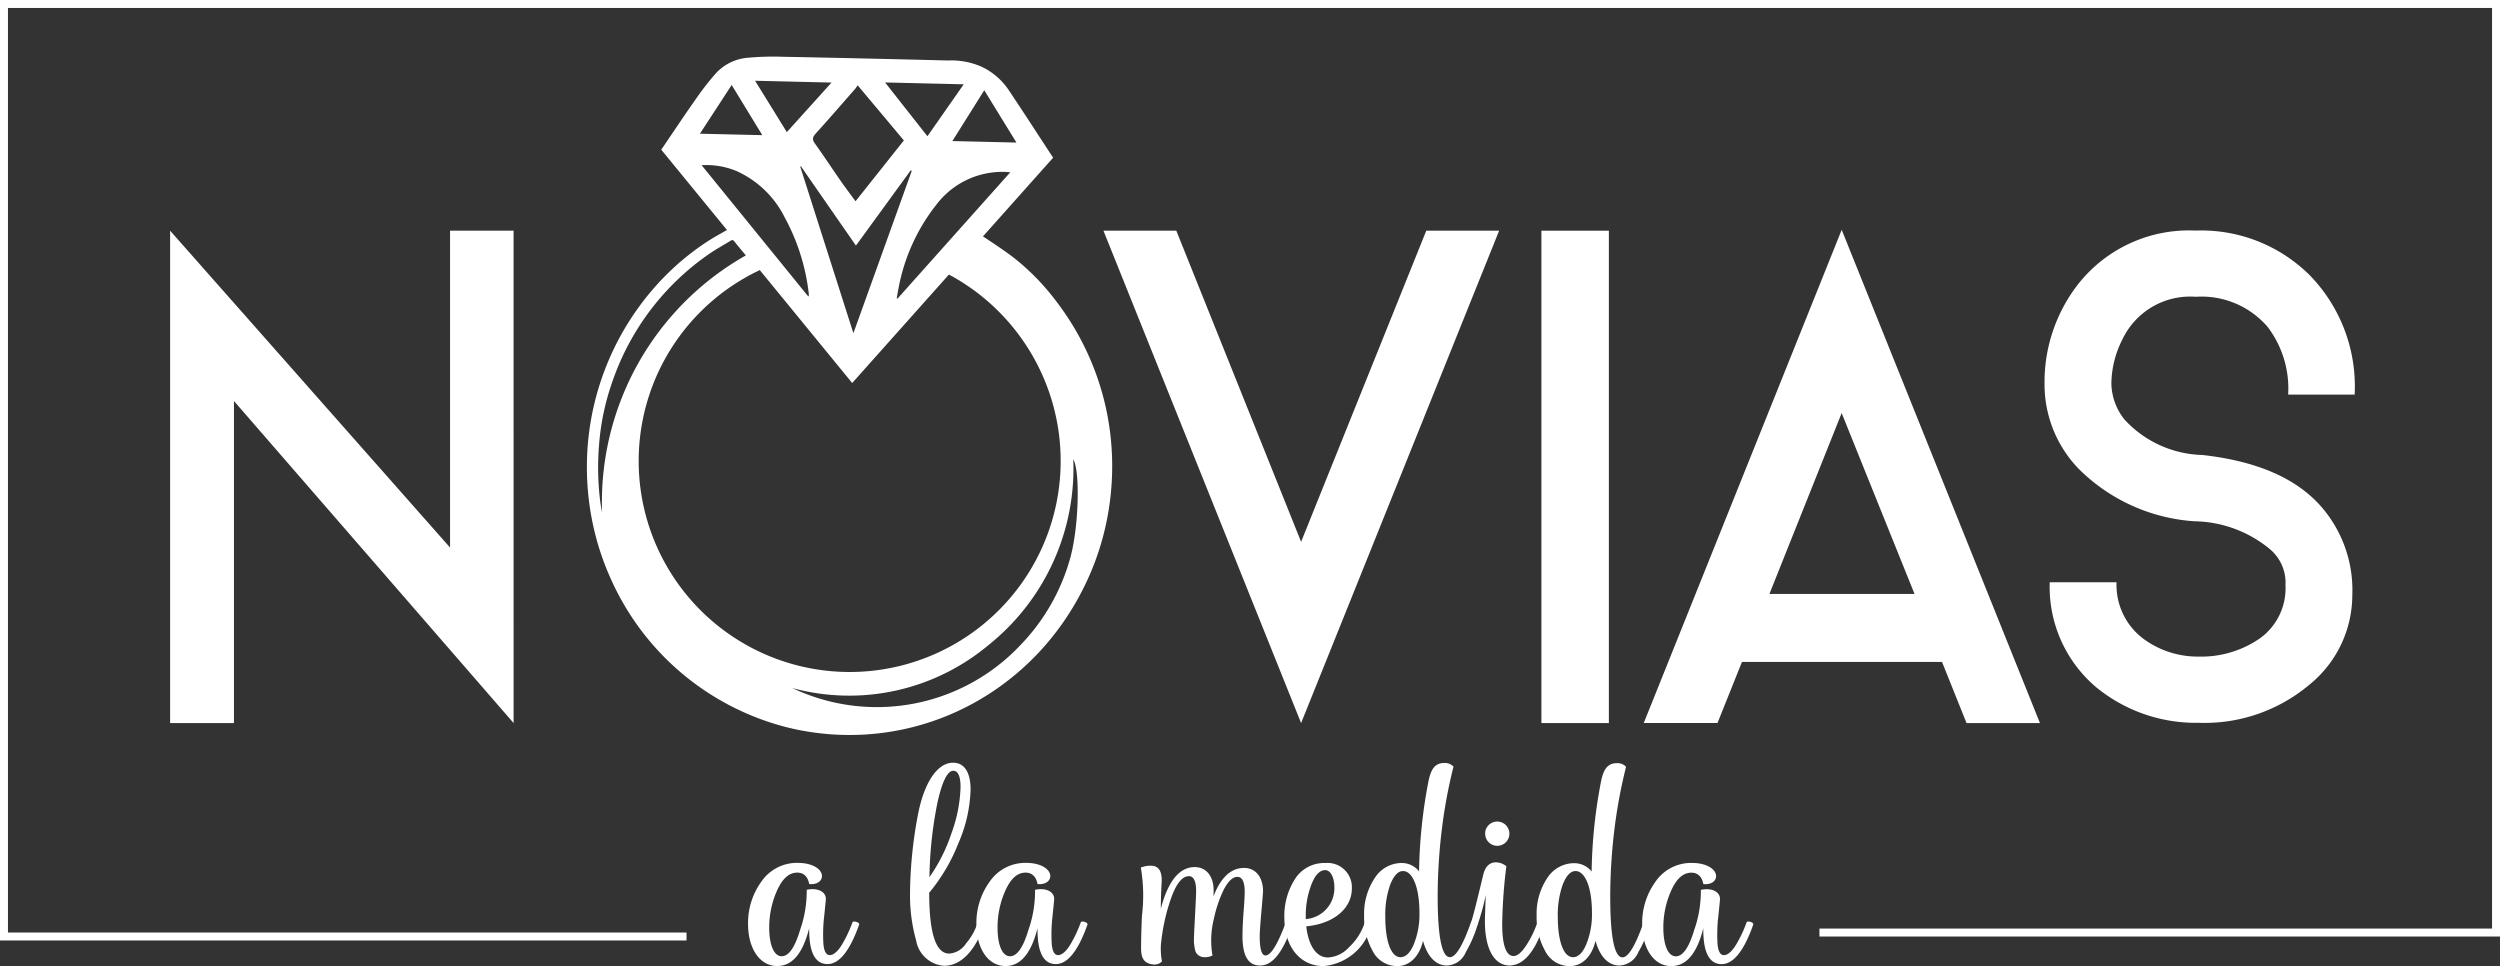 <svg id="Capa_1" data-name="Capa 1" xmlns="http://www.w3.org/2000/svg" viewBox="0 0 133.806 51.706">
  <rect x="0" y="0" width="133.806" height="51.706" fill="#333333" stroke="none"/>
  <defs>
    <style>
      .cls-1 {
        fill: #fff;
      }
    </style>
  </defs>
  <title>LogoNALM</title>
  <g>
    <path class="cls-1" d="M45.629,49.357c.06-.089.387.015.357.119l-.015.045C45.48,50.9,44.915,51.6,44.29,51.6q-1,0-.981-1.918c-.342,1.353-.907,2.022-1.71,2.022-.967,0-1.561-.981-1.561-2.245a3.766,3.766,0,0,1,.714-2.275,2.308,2.308,0,0,1,1.963-1c.714,0,1.264.3,1.279.7,0,.282-.282.476-.684.431-.074-.4-.3-.61-.639-.61-.446,0-.8.327-1.085.967a4.818,4.818,0,0,0-.416,1.977c0,.892.238,1.532.669,1.532.372,0,.7-.461.981-1.4a6.232,6.232,0,0,0,.357-2.156c.55-.119,1.011.074,1.026.476,0,.045-.03.357-.089.922a8.415,8.415,0,0,0-.045,1.472c.03.416.149.625.342.625s.431-.193.654-.565a6.828,6.828,0,0,0,.55-1.16Z"/>
    <path class="cls-1" d="M52.333,49.357c.059-.089.387.015.357.119l-.015.045c-.416,1.189-1.145,2.171-2.141,2.171a1.636,1.636,0,0,1-1.5-1.353,8.971,8.971,0,0,1-.327-2.543,23.179,23.179,0,0,1,.416-4.148c.3-1.621.981-2.825,1.888-2.825.639,0,.937.565.937,1.442a7.686,7.686,0,0,1-.654,2.87,9.65,9.65,0,0,1-1.561,2.647q0,3.256,1.071,3.256a1.174,1.174,0,0,0,.907-.55,3.222,3.222,0,0,0,.61-1.086Zm-2.156-6.408a21.512,21.512,0,0,0-.431,4,9.121,9.121,0,0,0,1.189-2.379,7.8,7.8,0,0,0,.476-2.439c0-.58-.134-.877-.387-.877Q50.556,41.253,50.177,42.948Z"/>
    <path class="cls-1" d="M57.849,49.357c.06-.089.387.015.357.119l-.015.045C57.7,50.9,57.135,51.6,56.511,51.6q-1,0-.981-1.918c-.342,1.353-.907,2.022-1.71,2.022-.967,0-1.561-.981-1.561-2.245a3.766,3.766,0,0,1,.714-2.275,2.308,2.308,0,0,1,1.963-1c.714,0,1.264.3,1.279.7,0,.282-.282.476-.684.431-.074-.4-.3-.61-.639-.61-.446,0-.8.327-1.085.967a4.818,4.818,0,0,0-.416,1.977c0,.892.238,1.532.669,1.532.372,0,.7-.461.981-1.4a6.232,6.232,0,0,0,.357-2.156c.55-.119,1.011.074,1.026.476,0,.045-.03.357-.089.922a8.415,8.415,0,0,0-.045,1.472c.03.416.149.625.342.625s.431-.193.654-.565a6.828,6.828,0,0,0,.55-1.16Z"/>
    <path class="cls-1" d="M68.821,49.357c.06-.089.387.015.357.119l-.015.045c-.491,1.442-1.056,2.156-1.71,2.156s-.952-.52-.952-1.576c0-.282.015-.729.06-1.309s.059-.937.059-1.041c0-.55-.134-.818-.387-.818s-.491.223-.728.669a6.735,6.735,0,0,0-.535,1.576,4.706,4.706,0,0,0-.074,1.963.846.846,0,0,1-.431.089.5.5,0,0,1-.491-.342A3.031,3.031,0,0,1,63.9,50.4c0-.119.015-.446.015-.52l.06-1.16q.044-.825.045-1.026c0-.535-.134-.8-.387-.8-.357,0-.684.4-.967,1.219a10.4,10.4,0,0,0-.535,2.5,3.955,3.955,0,0,0,.059.847.561.561,0,0,1-.446.164c-.625-.06-.684-.476-.669-1.041,0-.342.015-.862.045-1.576a8.856,8.856,0,0,0-.06-2.572,1.346,1.346,0,0,1,.55-.1c.4,0,.595.3.565.877,0,.015-.045.758-.045,1.427.386-1.487,1-2.23,1.814-2.23.639,0,1.011.52,1.011,1.234a2.234,2.234,0,0,1-.015.357c.386-1.026.937-1.546,1.65-1.546.61,0,1.011.491,1.011,1.249,0,.06-.03.431-.089,1.1s-.089,1.1-.089,1.294c0,.7.1,1.041.312,1.041.282,0,.639-.58,1.07-1.725Z"/>
    <path class="cls-1" d="M73.057,49.357c.06-.089.387.015.357.119l-.015.045a2.9,2.9,0,0,1-2.558,2.186c-1.2,0-2.1-.952-2.1-2.617a3.671,3.671,0,0,1,.565-2.037,1.853,1.853,0,0,1,1.635-.862,1.3,1.3,0,0,1,1.413,1.368c0,.967-.833,1.859-2.439,2.022.119,1.056.55,1.665,1.16,1.665a1.633,1.633,0,0,0,1.115-.535,3.122,3.122,0,0,0,.847-1.309Zm-2.87-2.007a4.584,4.584,0,0,0-.3,1.65v.193a1.657,1.657,0,0,0,1.532-1.7c0-.535-.208-.922-.491-.922S70.381,46.829,70.188,47.35Z"/>
    <path class="cls-1" d="M78.736,49.357c.06-.089.387.015.357.119l-.015.045a6.88,6.88,0,0,1-.625,1.442,1.141,1.141,0,0,1-1.011.714c-.61,0-1.056-.506-1.279-1.323-.193.833-.714,1.353-1.368,1.353a1.466,1.466,0,0,1-1.323-.8,3.722,3.722,0,0,1-.461-1.9,3.439,3.439,0,0,1,.565-2.007A1.714,1.714,0,0,1,75,46.19a1.19,1.19,0,0,1,.952.446,27.267,27.267,0,0,1,.505-4.832c.134-.639.342-.952.818-.967a.64.64,0,0,1,.52.193,27.384,27.384,0,0,0-.625,3.36,30.566,30.566,0,0,0-.223,3.554c0,2.186.223,3.286.654,3.286q.469,0,1.115-1.829Zm-3.063,1.175a4.251,4.251,0,0,0,.3-1.651c0-1.472-.4-2.26-.877-2.26-.268,0-.491.238-.684.714a4.862,4.862,0,0,0-.268,1.74c0,1.234.282,2.156.818,2.156C75.242,51.23,75.48,50.992,75.674,50.532Z"/>
    <path class="cls-1" d="M82.289,49.357c.06-.089.387.015.357.119l-.015.045c-.476,1.442-1.1,2.156-1.859,2.156-1-.045-1.323-1.279-1.294-2.5,0-.1.015-.535.045-1.279a12.505,12.505,0,0,1-.416,1.532l-.015.045c-.059.119-.416.045-.357-.119l.015-.045c.074-.178.282-1.011.639-2.5.1-.4.3-.625.61-.654a.882.882,0,0,1,.625.208,27.494,27.494,0,0,0-.223,3.078c0,1.145.208,1.725.61,1.725.208,0,.431-.193.684-.58a5.474,5.474,0,0,0,.58-1.189Zm-2.8-4.8a.65.65,0,1,1,.639.714A.649.649,0,0,1,79.494,44.554Z"/>
    <path class="cls-1" d="M87.969,49.357c.06-.089.387.015.357.119l-.015.045a6.88,6.88,0,0,1-.625,1.442,1.141,1.141,0,0,1-1.011.714c-.61,0-1.056-.506-1.279-1.323-.193.833-.714,1.353-1.368,1.353a1.466,1.466,0,0,1-1.323-.8,3.722,3.722,0,0,1-.461-1.9,3.439,3.439,0,0,1,.565-2.007,1.714,1.714,0,0,1,1.427-.8,1.19,1.19,0,0,1,.952.446,27.267,27.267,0,0,1,.505-4.832c.134-.639.342-.952.818-.967a.64.64,0,0,1,.52.193,27.384,27.384,0,0,0-.625,3.36,30.566,30.566,0,0,0-.223,3.554c0,2.186.223,3.286.654,3.286q.469,0,1.115-1.829Zm-3.063,1.175a4.251,4.251,0,0,0,.3-1.651c0-1.472-.4-2.26-.877-2.26-.268,0-.491.238-.684.714a4.862,4.862,0,0,0-.268,1.74c0,1.234.282,2.156.818,2.156C84.475,51.23,84.713,50.992,84.906,50.532Z"/>
    <path class="cls-1" d="M93.484,49.357c.06-.089.387.015.357.119l-.015.045c-.491,1.383-1.056,2.082-1.68,2.082q-1,0-.981-1.918c-.342,1.353-.907,2.022-1.71,2.022-.967,0-1.561-.981-1.561-2.245a3.766,3.766,0,0,1,.714-2.275,2.308,2.308,0,0,1,1.963-1c.714,0,1.264.3,1.279.7,0,.282-.282.476-.684.431-.074-.4-.3-.61-.639-.61-.446,0-.8.327-1.085.967a4.818,4.818,0,0,0-.416,1.977c0,.892.238,1.532.669,1.532.372,0,.7-.461.981-1.4a6.232,6.232,0,0,0,.357-2.156c.55-.119,1.011.074,1.026.476,0,.045-.03.357-.089.922a8.415,8.415,0,0,0-.045,1.472c.03.416.149.625.342.625s.431-.193.654-.565a6.828,6.828,0,0,0,.55-1.16Z"/>
  </g>
  <path class="cls-1" d="M59.059,12.347h3.9L69.638,29l6.7-16.654h3.9L69.638,38.7Z"/>
  <path class="cls-1" d="M86.11,38.7H82.5V12.347H86.11Z"/>
  <path class="cls-1" d="M103.942,35.428H93.234l-1.31,3.27H87.977L98.572,12.3l10.611,26.4h-3.93Zm-1.472-3.64-3.9-9.68-3.866,9.68Z"/>
  <path class="cls-1" d="M112.214,36.8a7.026,7.026,0,0,1-2.507-5.637h3.575a3.6,3.6,0,0,0,1.553,3.109,4.9,4.9,0,0,0,2.831.87,5.519,5.519,0,0,0,3.3-.983,3.3,3.3,0,0,0,1.359-2.835A2.346,2.346,0,0,0,121.5,29.4a6.484,6.484,0,0,0-4.044-1.5,9.678,9.678,0,0,1-6.227-2.835,6.5,6.5,0,0,1-1.8-4.526,8.518,8.518,0,0,1,1.812-5.347,7.548,7.548,0,0,1,6.276-2.851,8.232,8.232,0,0,1,6.1,2.384,8.53,8.53,0,0,1,2.41,6.394h-3.559a5.456,5.456,0,0,0-1.1-3.624,4.67,4.67,0,0,0-3.85-1.611,4.012,4.012,0,0,0-3.93,2.3,5.308,5.308,0,0,0-.582,2.351,3.174,3.174,0,0,0,.7,1.917,5.855,5.855,0,0,0,4.173,1.9c3.008.338,5.16,1.3,6.486,2.915a6.8,6.8,0,0,1,1.536,4.59,6.179,6.179,0,0,1-2.329,4.816,8.712,8.712,0,0,1-5.9,2.013A8.41,8.41,0,0,1,112.214,36.8Z"/>
  <path class="cls-1" d="M27.489,38.7,12.522,21.463V38.7H9.105V12.347l14.983,16.96V12.347h3.4Z"/>
  <path class="cls-1" d="M59.179,21.779a14.52,14.52,0,0,0-2.612-5.609A12.621,12.621,0,0,0,54.28,13.81c-.65-.5-1.349-.938-2.03-1.4a.156.156,0,0,0-.149.027c-.423.466-.841.937-1.259,1.409-.175.2-.347.4-.528.608a11.334,11.334,0,0,1,5.562,5.817,11.293,11.293,0,1,1-14.73-6.027c-.077-.1-.145-.184-.215-.27-.489-.6-.982-1.192-1.463-1.8-.081-.1-.135-.113-.237-.052-.5.3-1.021.565-1.5.889a13.87,13.87,0,0,0-2.979,2.7A14.575,14.575,0,0,0,31.51,23.3a14.739,14.739,0,0,0,.054,3.81,14.343,14.343,0,0,0,1.151,3.923,14.127,14.127,0,0,0,8.116,7.5,13.38,13.38,0,0,0,2.937.7,13.782,13.782,0,0,0,9.423-2.261,14.111,14.111,0,0,0,2.847-2.541A14.617,14.617,0,0,0,58,31.458a14.386,14.386,0,0,0,1.423-4.769A14.59,14.59,0,0,0,59.179,21.779ZM32.226,27.434c-.034-.2-.074-.392-.1-.59a14.719,14.719,0,0,1-.068-2.972,13.179,13.179,0,0,1,.7-3.394,13.691,13.691,0,0,1,5.226-6.906c.359-.247.744-.455,1.114-.685.091-.057.145-.044.213.041.2.257.413.505.609.742A15.165,15.165,0,0,0,32.226,27.434Zm25.043,2.477a10.864,10.864,0,0,1-2.663,4.627,10.553,10.553,0,0,1-12.2,2.288,11.613,11.613,0,0,0,10.5-2.3,12.1,12.1,0,0,0,4.538-9.947C57.824,25.231,57.738,28.278,57.269,29.911Z"/>
  <path class="cls-1" d="M53.948,4.762A3.632,3.632,0,0,0,52.535,3.57a4.043,4.043,0,0,0-1.81-.332q-4.418-.114-8.837-.2a14.621,14.621,0,0,0-1.786.047,2.631,2.631,0,0,0-1.746.793,14.21,14.21,0,0,0-1.073,1.367c-.637.9-1.25,1.825-1.891,2.766L45.611,20.5,56.366,8.441C55.559,7.21,54.764,5.978,53.948,4.762ZM52.68,4.83l1.722,2.8-3.429-.08Zm-1.1-.318L49.638,7.292,47.372,4.413Zm-5.674.056,2.471,2.948L45.79,10.772c-.284-.388-.544-.729-.789-1.082-.465-.668-.913-1.349-1.387-2.012-.155-.217-.123-.345.048-.534.714-.788,1.41-1.593,2.112-2.393C45.815,4.705,45.847,4.649,45.905,4.567Zm-1.4-.149L42.113,7.071l-1.7-2.749Zm-5.345.129L40.8,7.234l-3.339-.078Zm4.1,11.32L37.552,8.841a4.241,4.241,0,0,1,1.856.308,5.316,5.316,0,0,1,2.585,2.476,11.15,11.15,0,0,1,1.295,4.091.95.95,0,0,1,0,.117C43.291,15.838,43.282,15.843,43.26,15.867Zm-.431-6.95.034-.021,2.947,4.247,2.933-4.026.057.024-3.126,8.693Zm5.211,7.06-.046-.019c.028-.158.053-.316.086-.473a10.213,10.213,0,0,1,2.026-4.519A4.435,4.435,0,0,1,53.774,9.2c.076,0,.152.01.3.02Z"/>
  <polygon class="cls-1" points="36.744 50.337 0 50.337 0 0 133.806 0 133.806 50.125 97.381 50.125 97.381 49.699 133.38 49.699 133.38 0.426 0.426 0.426 0.426 49.911 36.744 49.911 36.744 50.337"/>
</svg>
